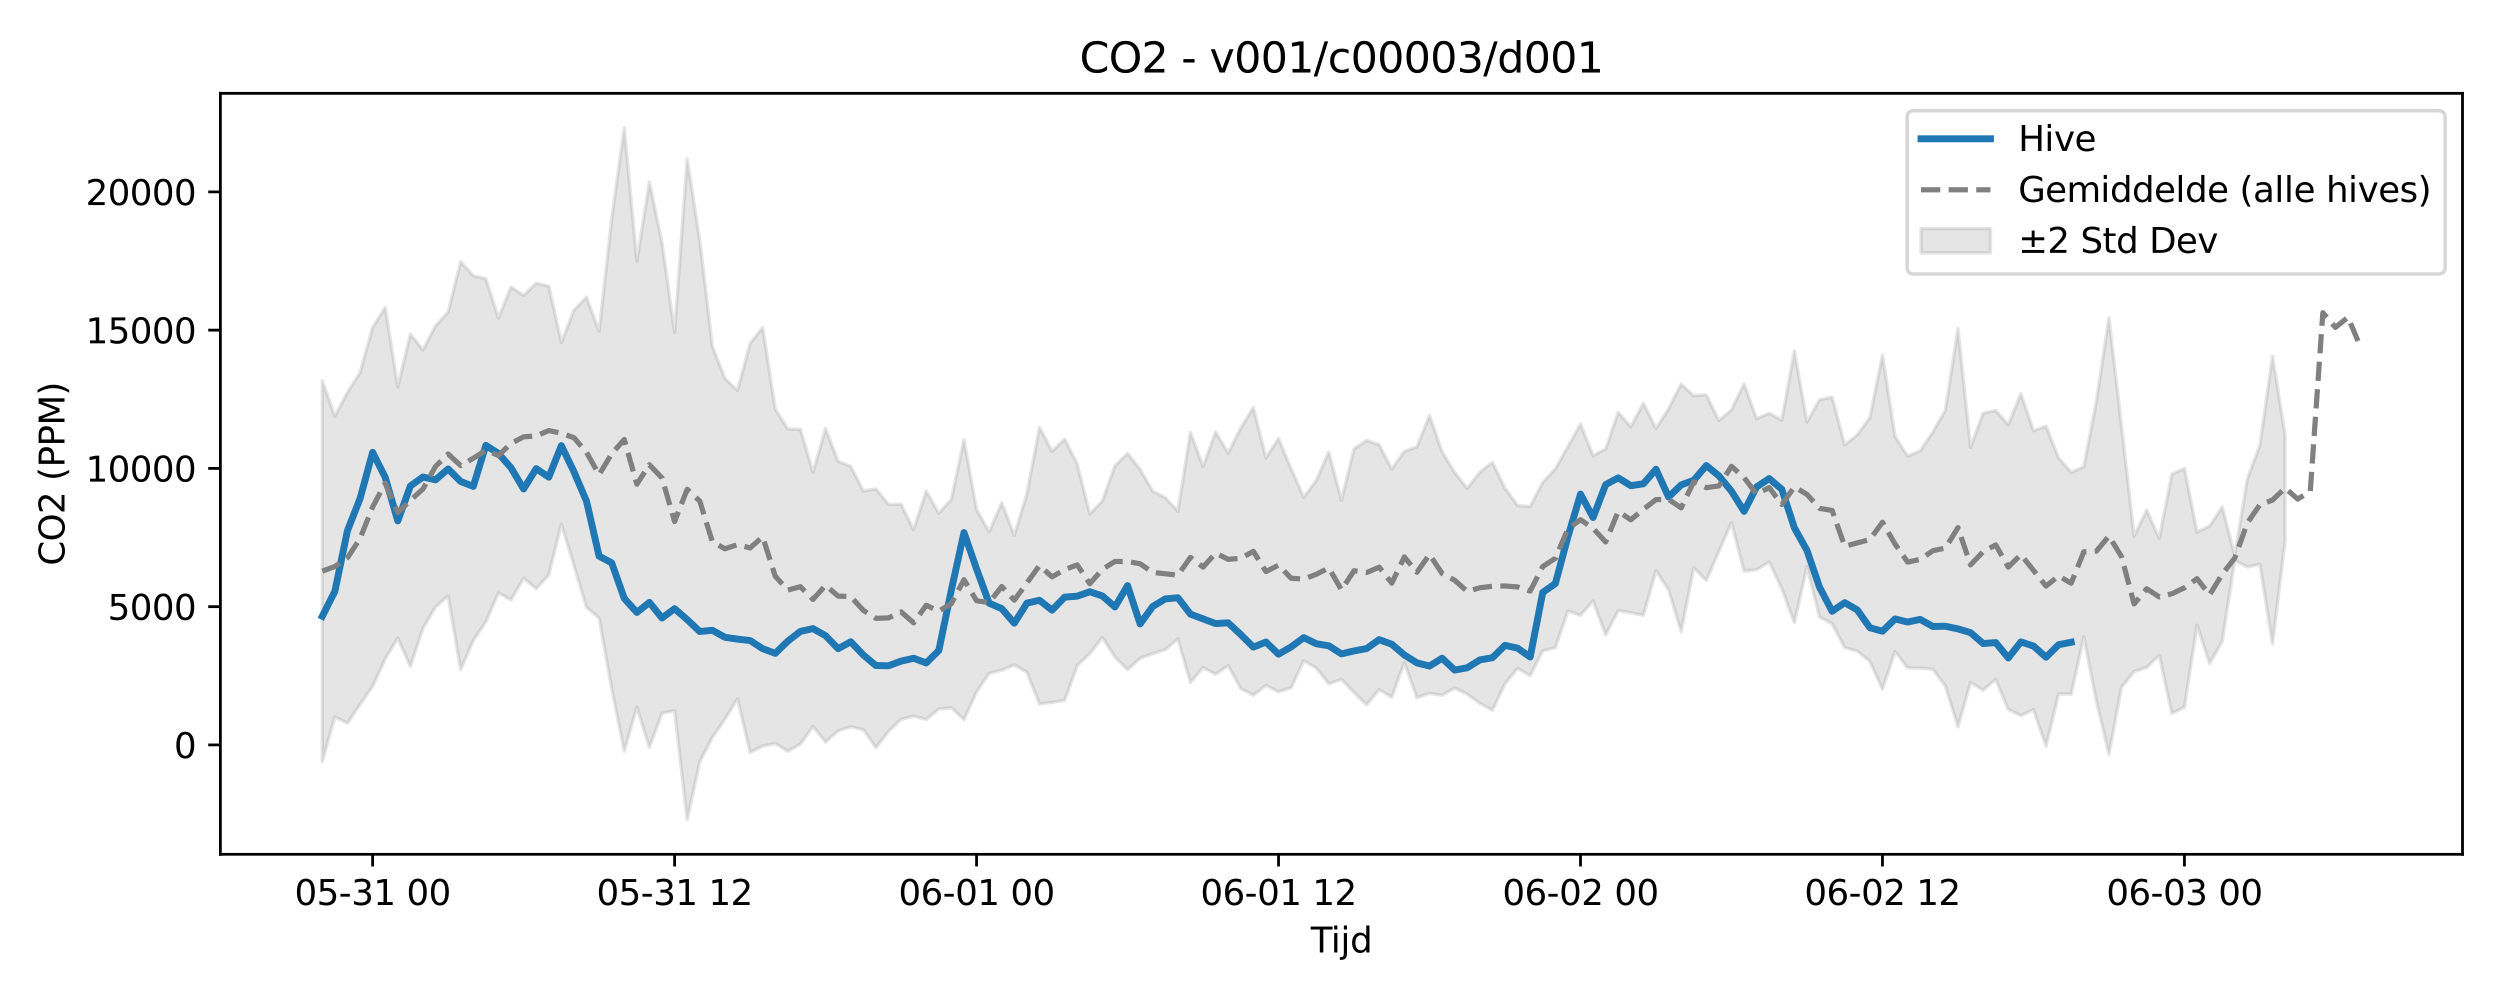 <?xml version="1.0" encoding="utf-8" standalone="no"?>
<!DOCTYPE svg PUBLIC "-//W3C//DTD SVG 1.1//EN"
  "http://www.w3.org/Graphics/SVG/1.1/DTD/svg11.dtd">
<svg xmlns:xlink="http://www.w3.org/1999/xlink" width="720pt" height="288pt" viewBox="0 0 720 288" xmlns="http://www.w3.org/2000/svg" version="1.1">
 <defs>
  <style type="text/css">*{stroke-linejoin: round; stroke-linecap: butt}</style>
 </defs>
 <g id="figure_1">
  <g id="patch_1">
   <path d="M 0 288 
L 720 288 
L 720 0 
L 0 0 
z
" style="fill: #ffffff"/>
  </g>
  <g id="axes_1">
   <g id="patch_2">
    <path d="M 63.47 246.04 
L 709.2 246.04 
L 709.2 26.88 
L 63.47 26.88 
z
" style="fill: #ffffff"/>
   </g>
   <g id="FillBetweenPolyCollection_1">
    <defs>
     <path id="mf7619c8083" d="M 92.821 -178.317 
L 92.821 -68.7 
L 96.445 -81.551 
L 100.069 -79.695 
L 103.692 -85.127 
L 107.316 -90.304 
L 110.939 -98.219 
L 114.563 -104.205 
L 118.187 -96.044 
L 121.81 -107.08 
L 125.434 -113.195 
L 129.058 -116.335 
L 132.681 -95.151 
L 136.305 -103.497 
L 139.928 -108.905 
L 143.552 -117.235 
L 147.176 -115.233 
L 150.799 -121.488 
L 154.423 -118.427 
L 158.047 -122.42 
L 161.67 -137.067 
L 165.294 -125.183 
L 168.917 -113.085 
L 172.541 -110.001 
L 176.165 -89.713 
L 179.788 -71.7 
L 183.412 -84.316 
L 187.036 -72.768 
L 190.659 -82.601 
L 194.283 -83.304 
L 197.906 -51.922 
L 201.53 -68.562 
L 205.154 -75.65 
L 208.777 -80.87 
L 212.401 -86.763 
L 216.025 -71.301 
L 219.648 -73.111 
L 223.272 -73.869 
L 226.895 -71.629 
L 230.519 -73.724 
L 234.143 -78.782 
L 237.766 -74.279 
L 241.39 -77.502 
L 245.014 -78.667 
L 248.637 -77.838 
L 252.261 -72.668 
L 255.884 -77.336 
L 259.508 -80.811 
L 263.132 -81.745 
L 266.755 -80.799 
L 270.379 -83.781 
L 274.003 -84.152 
L 277.626 -80.753 
L 281.25 -88.667 
L 284.873 -94.09 
L 288.497 -94.985 
L 292.121 -96.492 
L 295.744 -94.39 
L 299.368 -85.267 
L 302.992 -85.727 
L 306.615 -86.34 
L 310.239 -96.282 
L 313.862 -99.778 
L 317.486 -104.398 
L 321.11 -98.752 
L 324.733 -95.131 
L 328.357 -98.405 
L 331.981 -99.74 
L 335.604 -100.87 
L 339.228 -103.971 
L 342.851 -91.457 
L 346.475 -95.737 
L 350.099 -93.824 
L 353.722 -96.32 
L 357.346 -89.676 
L 360.97 -87.791 
L 364.593 -90.602 
L 368.217 -88.768 
L 371.84 -89.904 
L 375.464 -97.682 
L 379.088 -95.595 
L 382.711 -91.046 
L 386.335 -92.357 
L 389.959 -88.549 
L 393.582 -85.011 
L 397.206 -89.403 
L 400.83 -87.203 
L 404.453 -97.173 
L 408.077 -87.071 
L 411.7 -88.318 
L 415.324 -87.76 
L 418.948 -89.848 
L 422.571 -88.032 
L 426.195 -85.446 
L 429.819 -83.454 
L 433.442 -91.096 
L 437.066 -95.494 
L 440.689 -93.433 
L 444.313 -100.579 
L 447.937 -101.437 
L 451.56 -112.008 
L 455.184 -110.781 
L 458.808 -114.923 
L 462.431 -105.139 
L 466.055 -112.174 
L 469.678 -111.524 
L 473.302 -110.764 
L 476.926 -123.637 
L 480.549 -118.122 
L 484.173 -106.09 
L 487.797 -124.502 
L 491.42 -120.823 
L 495.044 -129.225 
L 498.667 -137.452 
L 502.291 -123.492 
L 505.915 -123.935 
L 509.538 -126.158 
L 513.162 -118.444 
L 516.786 -108.688 
L 520.409 -124.797 
L 524.033 -110.328 
L 527.656 -108.349 
L 531.28 -101.485 
L 534.904 -100.472 
L 538.527 -97.515 
L 542.151 -89.475 
L 545.775 -100.364 
L 549.398 -95.615 
L 553.022 -95.595 
L 556.645 -95.281 
L 560.269 -90.403 
L 563.893 -78.691 
L 567.516 -91.437 
L 571.14 -89.209 
L 574.764 -92.32 
L 578.387 -83.673 
L 582.011 -81.907 
L 585.634 -83.607 
L 589.258 -73.16 
L 592.882 -88.109 
L 596.505 -88.1 
L 600.129 -104.573 
L 603.753 -86.107 
L 607.376 -70.805 
L 611 -90.088 
L 614.623 -94.58 
L 618.247 -95.785 
L 621.871 -99.242 
L 625.494 -82.565 
L 629.118 -84.337 
L 632.742 -107.954 
L 636.365 -96.894 
L 639.989 -103.229 
L 643.612 -126.553 
L 647.236 -124.729 
L 650.86 -125.48 
L 654.483 -102.524 
L 658.107 -132.234 
L 658.107 -162.701 
L 658.107 -162.701 
L 654.483 -185.432 
L 650.86 -159.82 
L 647.236 -150.083 
L 643.612 -128.013 
L 639.989 -141.984 
L 636.365 -136.483 
L 632.742 -134.734 
L 629.118 -153.101 
L 625.494 -151.433 
L 621.871 -132.93 
L 618.247 -141.08 
L 614.623 -133.552 
L 611 -165.263 
L 607.376 -196.455 
L 603.753 -172.423 
L 600.129 -153.583 
L 596.505 -151.972 
L 592.882 -156.134 
L 589.258 -165.274 
L 585.634 -163.951 
L 582.011 -174.622 
L 578.387 -165.669 
L 574.764 -169.79 
L 571.14 -169.001 
L 567.516 -159.186 
L 563.893 -193.39 
L 560.269 -169.905 
L 556.645 -163.493 
L 553.022 -158.191 
L 549.398 -156.621 
L 545.775 -162.294 
L 542.151 -185.702 
L 538.527 -167.743 
L 534.904 -162.799 
L 531.28 -159.836 
L 527.656 -173.622 
L 524.033 -172.861 
L 520.409 -166.434 
L 516.786 -186.893 
L 513.162 -166.946 
L 509.538 -169.007 
L 505.915 -167.403 
L 502.291 -177.43 
L 498.667 -169.951 
L 495.044 -166.878 
L 491.42 -174.287 
L 487.797 -174.024 
L 484.173 -177.377 
L 480.549 -170.271 
L 476.926 -164.593 
L 473.302 -171.883 
L 469.678 -165.088 
L 466.055 -169.245 
L 462.431 -158.708 
L 458.808 -156.768 
L 455.184 -165.869 
L 451.56 -159.376 
L 447.937 -152.97 
L 444.313 -149.113 
L 440.689 -142.097 
L 437.066 -142.432 
L 433.442 -147.389 
L 429.819 -154.854 
L 426.195 -151.985 
L 422.571 -147.326 
L 418.948 -151.925 
L 415.324 -157.899 
L 411.7 -168.36 
L 408.077 -159.303 
L 404.453 -158.035 
L 400.83 -152.917 
L 397.206 -159.908 
L 393.582 -161.177 
L 389.959 -158.709 
L 386.335 -143.911 
L 382.711 -157.805 
L 379.088 -149.636 
L 375.464 -144.768 
L 371.84 -153.038 
L 368.217 -161.717 
L 364.593 -156.164 
L 360.97 -170.634 
L 357.346 -164.734 
L 353.722 -157.496 
L 350.099 -163.586 
L 346.475 -153.614 
L 342.851 -163.489 
L 339.228 -140.756 
L 335.604 -144.681 
L 331.981 -146.538 
L 328.357 -152.852 
L 324.733 -157.408 
L 321.11 -153.861 
L 317.486 -143.687 
L 313.862 -140.007 
L 310.239 -154.355 
L 306.615 -161.549 
L 302.992 -158.014 
L 299.368 -164.933 
L 295.744 -145.781 
L 292.121 -133.8 
L 288.497 -143.188 
L 284.873 -134.823 
L 281.25 -141.303 
L 277.626 -161.325 
L 274.003 -144.22 
L 270.379 -140.188 
L 266.755 -146.579 
L 263.132 -135.495 
L 259.508 -142.749 
L 255.884 -142.751 
L 252.261 -147.178 
L 248.637 -146.598 
L 245.014 -153.692 
L 241.39 -155.138 
L 237.766 -164.575 
L 234.143 -151.958 
L 230.519 -164.339 
L 226.895 -164.493 
L 223.272 -170.208 
L 219.648 -193.689 
L 216.025 -189.083 
L 212.401 -175.531 
L 208.777 -179.03 
L 205.154 -188.304 
L 201.53 -218.811 
L 197.906 -242.199 
L 194.283 -192.287 
L 190.659 -218.107 
L 187.036 -235.524 
L 183.412 -212.795 
L 179.788 -251.158 
L 176.165 -224.921 
L 172.541 -192.546 
L 168.917 -202.408 
L 165.294 -198.702 
L 161.67 -189.408 
L 158.047 -205.574 
L 154.423 -206.46 
L 150.799 -202.915 
L 147.176 -205.356 
L 143.552 -196.381 
L 139.928 -207.728 
L 136.305 -208.551 
L 132.681 -212.655 
L 129.058 -198.155 
L 125.434 -194.141 
L 121.81 -187.254 
L 118.187 -191.743 
L 114.563 -176.579 
L 110.939 -199.451 
L 107.316 -193.696 
L 103.692 -180.675 
L 100.069 -175.017 
L 96.445 -168.133 
L 92.821 -178.317 
z
" style="stroke: #808080; stroke-opacity: 0.2"/>
    </defs>
    <g clip-path="url(#p3461bd5469)">
     <use xlink:href="#mf7619c8083" x="0" y="288" style="fill: #808080; fill-opacity: 0.2; stroke: #808080; stroke-opacity: 0.2"/>
    </g>
   </g>
   <g id="matplotlib.axis_1">
    <g id="xtick_1">
     <g id="line2d_1">
      <defs>
       <path id="m2c5855b989" d="M 0 0 
L 0 3.5 
" style="stroke: #000000; stroke-width: 0.8"/>
      </defs>
      <g>
       <use xlink:href="#m2c5855b989" x="107.316" y="246.04" style="stroke: #000000; stroke-width: 0.8"/>
      </g>
     </g>
     <g id="text_1">
      <!-- 05-31 00 -->
      <g transform="translate(84.835 260.638) scale(0.1 -0.1)">
       <defs>
        <path id="DejaVuSans-30" d="M 2034 4250 
Q 1547 4250 1301 3770 
Q 1056 3291 1056 2328 
Q 1056 1369 1301 889 
Q 1547 409 2034 409 
Q 2525 409 2770 889 
Q 3016 1369 3016 2328 
Q 3016 3291 2770 3770 
Q 2525 4250 2034 4250 
z
M 2034 4750 
Q 2819 4750 3233 4129 
Q 3647 3509 3647 2328 
Q 3647 1150 3233 529 
Q 2819 -91 2034 -91 
Q 1250 -91 836 529 
Q 422 1150 422 2328 
Q 422 3509 836 4129 
Q 1250 4750 2034 4750 
z
" transform="scale(0.016)"/>
        <path id="DejaVuSans-35" d="M 691 4666 
L 3169 4666 
L 3169 4134 
L 1269 4134 
L 1269 2991 
Q 1406 3038 1543 3061 
Q 1681 3084 1819 3084 
Q 2600 3084 3056 2656 
Q 3513 2228 3513 1497 
Q 3513 744 3044 326 
Q 2575 -91 1722 -91 
Q 1428 -91 1123 -41 
Q 819 9 494 109 
L 494 744 
Q 775 591 1075 516 
Q 1375 441 1709 441 
Q 2250 441 2565 725 
Q 2881 1009 2881 1497 
Q 2881 1984 2565 2268 
Q 2250 2553 1709 2553 
Q 1456 2553 1204 2497 
Q 953 2441 691 2322 
L 691 4666 
z
" transform="scale(0.016)"/>
        <path id="DejaVuSans-2d" d="M 313 2009 
L 1997 2009 
L 1997 1497 
L 313 1497 
L 313 2009 
z
" transform="scale(0.016)"/>
        <path id="DejaVuSans-33" d="M 2597 2516 
Q 3050 2419 3304 2112 
Q 3559 1806 3559 1356 
Q 3559 666 3084 287 
Q 2609 -91 1734 -91 
Q 1441 -91 1130 -33 
Q 819 25 488 141 
L 488 750 
Q 750 597 1062 519 
Q 1375 441 1716 441 
Q 2309 441 2620 675 
Q 2931 909 2931 1356 
Q 2931 1769 2642 2001 
Q 2353 2234 1838 2234 
L 1294 2234 
L 1294 2753 
L 1863 2753 
Q 2328 2753 2575 2939 
Q 2822 3125 2822 3475 
Q 2822 3834 2567 4026 
Q 2313 4219 1838 4219 
Q 1578 4219 1281 4162 
Q 984 4106 628 3988 
L 628 4550 
Q 988 4650 1302 4700 
Q 1616 4750 1894 4750 
Q 2613 4750 3031 4423 
Q 3450 4097 3450 3541 
Q 3450 3153 3228 2886 
Q 3006 2619 2597 2516 
z
" transform="scale(0.016)"/>
        <path id="DejaVuSans-31" d="M 794 531 
L 1825 531 
L 1825 4091 
L 703 3866 
L 703 4441 
L 1819 4666 
L 2450 4666 
L 2450 531 
L 3481 531 
L 3481 0 
L 794 0 
L 794 531 
z
" transform="scale(0.016)"/>
        <path id="DejaVuSans-20" transform="scale(0.016)"/>
       </defs>
       <use xlink:href="#DejaVuSans-30"/>
       <use xlink:href="#DejaVuSans-35" transform="translate(63.623 0)"/>
       <use xlink:href="#DejaVuSans-2d" transform="translate(127.246 0)"/>
       <use xlink:href="#DejaVuSans-33" transform="translate(163.33 0)"/>
       <use xlink:href="#DejaVuSans-31" transform="translate(226.953 0)"/>
       <use xlink:href="#DejaVuSans-20" transform="translate(290.576 0)"/>
       <use xlink:href="#DejaVuSans-30" transform="translate(322.363 0)"/>
       <use xlink:href="#DejaVuSans-30" transform="translate(385.986 0)"/>
      </g>
     </g>
    </g>
    <g id="xtick_2">
     <g id="line2d_2">
      <g>
       <use xlink:href="#m2c5855b989" x="194.283" y="246.04" style="stroke: #000000; stroke-width: 0.8"/>
      </g>
     </g>
     <g id="text_2">
      <!-- 05-31 12 -->
      <g transform="translate(171.802 260.638) scale(0.1 -0.1)">
       <defs>
        <path id="DejaVuSans-32" d="M 1228 531 
L 3431 531 
L 3431 0 
L 469 0 
L 469 531 
Q 828 903 1448 1529 
Q 2069 2156 2228 2338 
Q 2531 2678 2651 2914 
Q 2772 3150 2772 3378 
Q 2772 3750 2511 3984 
Q 2250 4219 1831 4219 
Q 1534 4219 1204 4116 
Q 875 4013 500 3803 
L 500 4441 
Q 881 4594 1212 4672 
Q 1544 4750 1819 4750 
Q 2544 4750 2975 4387 
Q 3406 4025 3406 3419 
Q 3406 3131 3298 2873 
Q 3191 2616 2906 2266 
Q 2828 2175 2409 1742 
Q 1991 1309 1228 531 
z
" transform="scale(0.016)"/>
       </defs>
       <use xlink:href="#DejaVuSans-30"/>
       <use xlink:href="#DejaVuSans-35" transform="translate(63.623 0)"/>
       <use xlink:href="#DejaVuSans-2d" transform="translate(127.246 0)"/>
       <use xlink:href="#DejaVuSans-33" transform="translate(163.33 0)"/>
       <use xlink:href="#DejaVuSans-31" transform="translate(226.953 0)"/>
       <use xlink:href="#DejaVuSans-20" transform="translate(290.576 0)"/>
       <use xlink:href="#DejaVuSans-31" transform="translate(322.363 0)"/>
       <use xlink:href="#DejaVuSans-32" transform="translate(385.986 0)"/>
      </g>
     </g>
    </g>
    <g id="xtick_3">
     <g id="line2d_3">
      <g>
       <use xlink:href="#m2c5855b989" x="281.25" y="246.04" style="stroke: #000000; stroke-width: 0.8"/>
      </g>
     </g>
     <g id="text_3">
      <!-- 06-01 00 -->
      <g transform="translate(258.769 260.638) scale(0.1 -0.1)">
       <defs>
        <path id="DejaVuSans-36" d="M 2113 2584 
Q 1688 2584 1439 2293 
Q 1191 2003 1191 1497 
Q 1191 994 1439 701 
Q 1688 409 2113 409 
Q 2538 409 2786 701 
Q 3034 994 3034 1497 
Q 3034 2003 2786 2293 
Q 2538 2584 2113 2584 
z
M 3366 4563 
L 3366 3988 
Q 3128 4100 2886 4159 
Q 2644 4219 2406 4219 
Q 1781 4219 1451 3797 
Q 1122 3375 1075 2522 
Q 1259 2794 1537 2939 
Q 1816 3084 2150 3084 
Q 2853 3084 3261 2657 
Q 3669 2231 3669 1497 
Q 3669 778 3244 343 
Q 2819 -91 2113 -91 
Q 1303 -91 875 529 
Q 447 1150 447 2328 
Q 447 3434 972 4092 
Q 1497 4750 2381 4750 
Q 2619 4750 2861 4703 
Q 3103 4656 3366 4563 
z
" transform="scale(0.016)"/>
       </defs>
       <use xlink:href="#DejaVuSans-30"/>
       <use xlink:href="#DejaVuSans-36" transform="translate(63.623 0)"/>
       <use xlink:href="#DejaVuSans-2d" transform="translate(127.246 0)"/>
       <use xlink:href="#DejaVuSans-30" transform="translate(163.33 0)"/>
       <use xlink:href="#DejaVuSans-31" transform="translate(226.953 0)"/>
       <use xlink:href="#DejaVuSans-20" transform="translate(290.576 0)"/>
       <use xlink:href="#DejaVuSans-30" transform="translate(322.363 0)"/>
       <use xlink:href="#DejaVuSans-30" transform="translate(385.986 0)"/>
      </g>
     </g>
    </g>
    <g id="xtick_4">
     <g id="line2d_4">
      <g>
       <use xlink:href="#m2c5855b989" x="368.217" y="246.04" style="stroke: #000000; stroke-width: 0.8"/>
      </g>
     </g>
     <g id="text_4">
      <!-- 06-01 12 -->
      <g transform="translate(345.736 260.638) scale(0.1 -0.1)">
       <use xlink:href="#DejaVuSans-30"/>
       <use xlink:href="#DejaVuSans-36" transform="translate(63.623 0)"/>
       <use xlink:href="#DejaVuSans-2d" transform="translate(127.246 0)"/>
       <use xlink:href="#DejaVuSans-30" transform="translate(163.33 0)"/>
       <use xlink:href="#DejaVuSans-31" transform="translate(226.953 0)"/>
       <use xlink:href="#DejaVuSans-20" transform="translate(290.576 0)"/>
       <use xlink:href="#DejaVuSans-31" transform="translate(322.363 0)"/>
       <use xlink:href="#DejaVuSans-32" transform="translate(385.986 0)"/>
      </g>
     </g>
    </g>
    <g id="xtick_5">
     <g id="line2d_5">
      <g>
       <use xlink:href="#m2c5855b989" x="455.184" y="246.04" style="stroke: #000000; stroke-width: 0.8"/>
      </g>
     </g>
     <g id="text_5">
      <!-- 06-02 00 -->
      <g transform="translate(432.703 260.638) scale(0.1 -0.1)">
       <use xlink:href="#DejaVuSans-30"/>
       <use xlink:href="#DejaVuSans-36" transform="translate(63.623 0)"/>
       <use xlink:href="#DejaVuSans-2d" transform="translate(127.246 0)"/>
       <use xlink:href="#DejaVuSans-30" transform="translate(163.33 0)"/>
       <use xlink:href="#DejaVuSans-32" transform="translate(226.953 0)"/>
       <use xlink:href="#DejaVuSans-20" transform="translate(290.576 0)"/>
       <use xlink:href="#DejaVuSans-30" transform="translate(322.363 0)"/>
       <use xlink:href="#DejaVuSans-30" transform="translate(385.986 0)"/>
      </g>
     </g>
    </g>
    <g id="xtick_6">
     <g id="line2d_6">
      <g>
       <use xlink:href="#m2c5855b989" x="542.151" y="246.04" style="stroke: #000000; stroke-width: 0.8"/>
      </g>
     </g>
     <g id="text_6">
      <!-- 06-02 12 -->
      <g transform="translate(519.67 260.638) scale(0.1 -0.1)">
       <use xlink:href="#DejaVuSans-30"/>
       <use xlink:href="#DejaVuSans-36" transform="translate(63.623 0)"/>
       <use xlink:href="#DejaVuSans-2d" transform="translate(127.246 0)"/>
       <use xlink:href="#DejaVuSans-30" transform="translate(163.33 0)"/>
       <use xlink:href="#DejaVuSans-32" transform="translate(226.953 0)"/>
       <use xlink:href="#DejaVuSans-20" transform="translate(290.576 0)"/>
       <use xlink:href="#DejaVuSans-31" transform="translate(322.363 0)"/>
       <use xlink:href="#DejaVuSans-32" transform="translate(385.986 0)"/>
      </g>
     </g>
    </g>
    <g id="xtick_7">
     <g id="line2d_7">
      <g>
       <use xlink:href="#m2c5855b989" x="629.118" y="246.04" style="stroke: #000000; stroke-width: 0.8"/>
      </g>
     </g>
     <g id="text_7">
      <!-- 06-03 00 -->
      <g transform="translate(606.637 260.638) scale(0.1 -0.1)">
       <use xlink:href="#DejaVuSans-30"/>
       <use xlink:href="#DejaVuSans-36" transform="translate(63.623 0)"/>
       <use xlink:href="#DejaVuSans-2d" transform="translate(127.246 0)"/>
       <use xlink:href="#DejaVuSans-30" transform="translate(163.33 0)"/>
       <use xlink:href="#DejaVuSans-33" transform="translate(226.953 0)"/>
       <use xlink:href="#DejaVuSans-20" transform="translate(290.576 0)"/>
       <use xlink:href="#DejaVuSans-30" transform="translate(322.363 0)"/>
       <use xlink:href="#DejaVuSans-30" transform="translate(385.986 0)"/>
      </g>
     </g>
    </g>
    <g id="text_8">
     <!-- Tijd -->
     <g transform="translate(377.485 274.317) scale(0.1 -0.1)">
      <defs>
       <path id="DejaVuSans-54" d="M -19 4666 
L 3928 4666 
L 3928 4134 
L 2272 4134 
L 2272 0 
L 1638 0 
L 1638 4134 
L -19 4134 
L -19 4666 
z
" transform="scale(0.016)"/>
       <path id="DejaVuSans-69" d="M 603 3500 
L 1178 3500 
L 1178 0 
L 603 0 
L 603 3500 
z
M 603 4863 
L 1178 4863 
L 1178 4134 
L 603 4134 
L 603 4863 
z
" transform="scale(0.016)"/>
       <path id="DejaVuSans-6a" d="M 603 3500 
L 1178 3500 
L 1178 -63 
Q 1178 -731 923 -1031 
Q 669 -1331 103 -1331 
L -116 -1331 
L -116 -844 
L 38 -844 
Q 366 -844 484 -692 
Q 603 -541 603 -63 
L 603 3500 
z
M 603 4863 
L 1178 4863 
L 1178 4134 
L 603 4134 
L 603 4863 
z
" transform="scale(0.016)"/>
       <path id="DejaVuSans-64" d="M 2906 2969 
L 2906 4863 
L 3481 4863 
L 3481 0 
L 2906 0 
L 2906 525 
Q 2725 213 2448 61 
Q 2172 -91 1784 -91 
Q 1150 -91 751 415 
Q 353 922 353 1747 
Q 353 2572 751 3078 
Q 1150 3584 1784 3584 
Q 2172 3584 2448 3432 
Q 2725 3281 2906 2969 
z
M 947 1747 
Q 947 1113 1208 752 
Q 1469 391 1925 391 
Q 2381 391 2643 752 
Q 2906 1113 2906 1747 
Q 2906 2381 2643 2742 
Q 2381 3103 1925 3103 
Q 1469 3103 1208 2742 
Q 947 2381 947 1747 
z
" transform="scale(0.016)"/>
      </defs>
      <use xlink:href="#DejaVuSans-54"/>
      <use xlink:href="#DejaVuSans-69" transform="translate(57.959 0)"/>
      <use xlink:href="#DejaVuSans-6a" transform="translate(85.742 0)"/>
      <use xlink:href="#DejaVuSans-64" transform="translate(113.525 0)"/>
     </g>
    </g>
   </g>
   <g id="matplotlib.axis_2">
    <g id="ytick_1">
     <g id="line2d_8">
      <defs>
       <path id="mab2fbf68f8" d="M 0 0 
L -3.5 0 
" style="stroke: #000000; stroke-width: 0.8"/>
      </defs>
      <g>
       <use xlink:href="#mab2fbf68f8" x="63.47" y="214.532" style="stroke: #000000; stroke-width: 0.8"/>
      </g>
     </g>
     <g id="text_9">
      <!-- 0 -->
      <g transform="translate(50.108 218.331) scale(0.1 -0.1)">
       <use xlink:href="#DejaVuSans-30"/>
      </g>
     </g>
    </g>
    <g id="ytick_2">
     <g id="line2d_9">
      <g>
       <use xlink:href="#mab2fbf68f8" x="63.47" y="174.716" style="stroke: #000000; stroke-width: 0.8"/>
      </g>
     </g>
     <g id="text_10">
      <!-- 5000 -->
      <g transform="translate(31.02 178.515) scale(0.1 -0.1)">
       <use xlink:href="#DejaVuSans-35"/>
       <use xlink:href="#DejaVuSans-30" transform="translate(63.623 0)"/>
       <use xlink:href="#DejaVuSans-30" transform="translate(127.246 0)"/>
       <use xlink:href="#DejaVuSans-30" transform="translate(190.869 0)"/>
      </g>
     </g>
    </g>
    <g id="ytick_3">
     <g id="line2d_10">
      <g>
       <use xlink:href="#mab2fbf68f8" x="63.47" y="134.9" style="stroke: #000000; stroke-width: 0.8"/>
      </g>
     </g>
     <g id="text_11">
      <!-- 10000 -->
      <g transform="translate(24.657 138.699) scale(0.1 -0.1)">
       <use xlink:href="#DejaVuSans-31"/>
       <use xlink:href="#DejaVuSans-30" transform="translate(63.623 0)"/>
       <use xlink:href="#DejaVuSans-30" transform="translate(127.246 0)"/>
       <use xlink:href="#DejaVuSans-30" transform="translate(190.869 0)"/>
       <use xlink:href="#DejaVuSans-30" transform="translate(254.492 0)"/>
      </g>
     </g>
    </g>
    <g id="ytick_4">
     <g id="line2d_11">
      <g>
       <use xlink:href="#mab2fbf68f8" x="63.47" y="95.084" style="stroke: #000000; stroke-width: 0.8"/>
      </g>
     </g>
     <g id="text_12">
      <!-- 15000 -->
      <g transform="translate(24.657 98.883) scale(0.1 -0.1)">
       <use xlink:href="#DejaVuSans-31"/>
       <use xlink:href="#DejaVuSans-35" transform="translate(63.623 0)"/>
       <use xlink:href="#DejaVuSans-30" transform="translate(127.246 0)"/>
       <use xlink:href="#DejaVuSans-30" transform="translate(190.869 0)"/>
       <use xlink:href="#DejaVuSans-30" transform="translate(254.492 0)"/>
      </g>
     </g>
    </g>
    <g id="ytick_5">
     <g id="line2d_12">
      <g>
       <use xlink:href="#mab2fbf68f8" x="63.47" y="55.268" style="stroke: #000000; stroke-width: 0.8"/>
      </g>
     </g>
     <g id="text_13">
      <!-- 20000 -->
      <g transform="translate(24.657 59.067) scale(0.1 -0.1)">
       <use xlink:href="#DejaVuSans-32"/>
       <use xlink:href="#DejaVuSans-30" transform="translate(63.623 0)"/>
       <use xlink:href="#DejaVuSans-30" transform="translate(127.246 0)"/>
       <use xlink:href="#DejaVuSans-30" transform="translate(190.869 0)"/>
       <use xlink:href="#DejaVuSans-30" transform="translate(254.492 0)"/>
      </g>
     </g>
    </g>
    <g id="text_14">
     <!-- CO2 (PPM) -->
     <g transform="translate(18.578 162.903) rotate(-90) scale(0.1 -0.1)">
      <defs>
       <path id="DejaVuSans-43" d="M 4122 4306 
L 4122 3641 
Q 3803 3938 3442 4084 
Q 3081 4231 2675 4231 
Q 1875 4231 1450 3742 
Q 1025 3253 1025 2328 
Q 1025 1406 1450 917 
Q 1875 428 2675 428 
Q 3081 428 3442 575 
Q 3803 722 4122 1019 
L 4122 359 
Q 3791 134 3420 21 
Q 3050 -91 2638 -91 
Q 1578 -91 968 557 
Q 359 1206 359 2328 
Q 359 3453 968 4101 
Q 1578 4750 2638 4750 
Q 3056 4750 3426 4639 
Q 3797 4528 4122 4306 
z
" transform="scale(0.016)"/>
       <path id="DejaVuSans-4f" d="M 2522 4238 
Q 1834 4238 1429 3725 
Q 1025 3213 1025 2328 
Q 1025 1447 1429 934 
Q 1834 422 2522 422 
Q 3209 422 3611 934 
Q 4013 1447 4013 2328 
Q 4013 3213 3611 3725 
Q 3209 4238 2522 4238 
z
M 2522 4750 
Q 3503 4750 4090 4092 
Q 4678 3434 4678 2328 
Q 4678 1225 4090 567 
Q 3503 -91 2522 -91 
Q 1538 -91 948 565 
Q 359 1222 359 2328 
Q 359 3434 948 4092 
Q 1538 4750 2522 4750 
z
" transform="scale(0.016)"/>
       <path id="DejaVuSans-28" d="M 1984 4856 
Q 1566 4138 1362 3434 
Q 1159 2731 1159 2009 
Q 1159 1288 1364 580 
Q 1569 -128 1984 -844 
L 1484 -844 
Q 1016 -109 783 600 
Q 550 1309 550 2009 
Q 550 2706 781 3412 
Q 1013 4119 1484 4856 
L 1984 4856 
z
" transform="scale(0.016)"/>
       <path id="DejaVuSans-50" d="M 1259 4147 
L 1259 2394 
L 2053 2394 
Q 2494 2394 2734 2622 
Q 2975 2850 2975 3272 
Q 2975 3691 2734 3919 
Q 2494 4147 2053 4147 
L 1259 4147 
z
M 628 4666 
L 2053 4666 
Q 2838 4666 3239 4311 
Q 3641 3956 3641 3272 
Q 3641 2581 3239 2228 
Q 2838 1875 2053 1875 
L 1259 1875 
L 1259 0 
L 628 0 
L 628 4666 
z
" transform="scale(0.016)"/>
       <path id="DejaVuSans-4d" d="M 628 4666 
L 1569 4666 
L 2759 1491 
L 3956 4666 
L 4897 4666 
L 4897 0 
L 4281 0 
L 4281 4097 
L 3078 897 
L 2444 897 
L 1241 4097 
L 1241 0 
L 628 0 
L 628 4666 
z
" transform="scale(0.016)"/>
       <path id="DejaVuSans-29" d="M 513 4856 
L 1013 4856 
Q 1481 4119 1714 3412 
Q 1947 2706 1947 2009 
Q 1947 1309 1714 600 
Q 1481 -109 1013 -844 
L 513 -844 
Q 928 -128 1133 580 
Q 1338 1288 1338 2009 
Q 1338 2731 1133 3434 
Q 928 4138 513 4856 
z
" transform="scale(0.016)"/>
      </defs>
      <use xlink:href="#DejaVuSans-43"/>
      <use xlink:href="#DejaVuSans-4f" transform="translate(69.824 0)"/>
      <use xlink:href="#DejaVuSans-32" transform="translate(148.535 0)"/>
      <use xlink:href="#DejaVuSans-20" transform="translate(212.158 0)"/>
      <use xlink:href="#DejaVuSans-28" transform="translate(243.945 0)"/>
      <use xlink:href="#DejaVuSans-50" transform="translate(282.959 0)"/>
      <use xlink:href="#DejaVuSans-50" transform="translate(343.262 0)"/>
      <use xlink:href="#DejaVuSans-4d" transform="translate(403.564 0)"/>
      <use xlink:href="#DejaVuSans-29" transform="translate(489.844 0)"/>
     </g>
    </g>
   </g>
   <g id="line2d_13">
    <path d="M 92.821 177.483 
L 96.445 170.291 
L 100.069 152.828 
L 103.692 143.59 
L 107.316 130.271 
L 110.939 137.475 
L 114.563 150.011 
L 118.187 139.97 
L 121.81 137.379 
L 125.434 138.191 
L 129.058 135.056 
L 132.681 138.68 
L 136.305 140.081 
L 139.928 128.274 
L 143.552 130.594 
L 147.176 134.725 
L 150.799 140.814 
L 154.423 134.971 
L 158.047 137.416 
L 161.67 128.349 
L 165.294 135.874 
L 168.917 144.363 
L 172.541 160.183 
L 176.165 162.089 
L 179.788 172.348 
L 183.412 176.375 
L 187.036 173.495 
L 190.659 177.991 
L 194.283 175.305 
L 197.906 178.45 
L 201.53 181.88 
L 205.154 181.524 
L 208.777 183.539 
L 212.401 184.067 
L 216.025 184.473 
L 219.648 186.817 
L 223.272 188.163 
L 226.895 184.648 
L 230.519 181.843 
L 234.143 181.044 
L 237.766 183.08 
L 241.39 186.828 
L 245.014 184.832 
L 248.637 188.641 
L 252.261 191.672 
L 255.884 191.736 
L 259.508 190.411 
L 263.132 189.579 
L 266.755 190.931 
L 270.379 187.34 
L 274.003 169.853 
L 277.626 153.393 
L 281.25 163.843 
L 284.873 173.72 
L 288.497 175.281 
L 292.121 179.475 
L 295.744 173.715 
L 299.368 172.879 
L 302.992 175.727 
L 306.615 171.979 
L 310.239 171.7 
L 313.862 170.424 
L 317.486 171.637 
L 321.11 174.803 
L 324.733 168.656 
L 328.357 179.679 
L 331.981 174.657 
L 335.604 172.475 
L 339.228 172.157 
L 342.851 176.871 
L 350.099 179.597 
L 353.722 179.372 
L 357.346 182.759 
L 360.97 186.374 
L 364.593 184.909 
L 368.217 188.404 
L 371.84 186.313 
L 375.464 183.642 
L 379.088 185.394 
L 382.711 185.992 
L 386.335 188.314 
L 389.959 187.47 
L 393.582 186.784 
L 397.206 184.221 
L 400.83 185.542 
L 404.453 188.633 
L 408.077 190.91 
L 411.7 191.818 
L 415.324 189.575 
L 418.948 192.978 
L 422.571 192.318 
L 426.195 190.055 
L 429.819 189.424 
L 433.442 185.861 
L 437.066 186.674 
L 440.689 189.219 
L 444.313 170.612 
L 447.937 168.064 
L 451.56 154.582 
L 455.184 142.311 
L 458.808 149.045 
L 462.431 139.569 
L 466.055 137.623 
L 469.678 139.879 
L 473.302 139.33 
L 476.926 135.139 
L 480.549 143.15 
L 484.173 139.659 
L 487.797 138.316 
L 491.42 134.082 
L 495.044 137.037 
L 498.667 141.467 
L 502.291 147.272 
L 505.915 140.217 
L 509.538 137.833 
L 513.162 140.925 
L 516.786 152.023 
L 520.409 158.532 
L 524.033 169.134 
L 527.656 176.051 
L 531.28 173.564 
L 534.904 175.666 
L 538.527 180.789 
L 542.151 181.787 
L 545.775 178.254 
L 549.398 179.146 
L 553.022 178.387 
L 556.645 180.417 
L 560.269 180.362 
L 563.893 181.121 
L 567.516 182.198 
L 571.14 185.341 
L 574.764 185.065 
L 578.387 189.487 
L 582.011 184.871 
L 585.634 186.05 
L 589.258 189.267 
L 592.882 185.673 
L 596.505 184.964 
L 596.505 184.964 
" clip-path="url(#p3461bd5469)" style="fill: none; stroke: #1f77b4; stroke-width: 2; stroke-linecap: square"/>
   </g>
   <g id="line2d_14">
    <path d="M 92.821 164.492 
L 96.445 163.158 
L 100.069 160.644 
L 103.692 155.099 
L 107.316 146 
L 110.939 139.165 
L 114.563 147.608 
L 118.187 144.107 
L 121.81 140.833 
L 125.434 134.332 
L 129.058 130.755 
L 132.681 134.097 
L 136.305 131.976 
L 139.928 129.683 
L 143.552 131.192 
L 147.176 127.706 
L 150.799 125.799 
L 154.423 125.557 
L 158.047 124.003 
L 161.67 124.762 
L 165.294 126.058 
L 168.917 130.253 
L 172.541 136.726 
L 176.165 130.683 
L 179.788 126.571 
L 183.412 139.445 
L 187.036 133.854 
L 190.659 137.646 
L 194.283 150.205 
L 197.906 140.94 
L 201.53 144.313 
L 205.154 156.023 
L 208.777 158.05 
L 212.401 156.853 
L 216.025 157.808 
L 219.648 154.6 
L 223.272 165.962 
L 226.895 169.939 
L 230.519 168.968 
L 234.143 172.63 
L 237.766 168.573 
L 241.39 171.68 
L 245.014 171.82 
L 248.637 175.782 
L 252.261 178.077 
L 255.884 177.956 
L 259.508 176.22 
L 263.132 179.38 
L 266.755 174.311 
L 270.379 176.016 
L 274.003 173.814 
L 277.626 166.961 
L 281.25 173.015 
L 284.873 173.543 
L 288.497 168.914 
L 292.121 172.854 
L 299.368 162.9 
L 302.992 166.13 
L 306.615 164.055 
L 310.239 162.682 
L 313.862 168.107 
L 317.486 163.957 
L 321.11 161.693 
L 324.733 161.731 
L 328.357 162.371 
L 331.981 164.861 
L 339.228 165.636 
L 342.851 160.527 
L 346.475 163.325 
L 350.099 159.295 
L 353.722 161.092 
L 357.346 160.795 
L 360.97 158.787 
L 364.593 164.617 
L 368.217 162.757 
L 371.84 166.529 
L 375.464 166.775 
L 379.088 165.385 
L 382.711 163.575 
L 386.335 169.866 
L 389.959 164.371 
L 393.582 164.906 
L 397.206 163.344 
L 400.83 167.94 
L 404.453 160.396 
L 408.077 164.813 
L 411.7 159.661 
L 415.324 165.17 
L 418.948 167.113 
L 422.571 170.321 
L 426.195 169.285 
L 429.819 168.846 
L 433.442 168.758 
L 437.066 169.037 
L 440.689 170.235 
L 444.313 163.154 
L 447.937 160.796 
L 451.56 152.308 
L 455.184 149.675 
L 458.808 152.155 
L 462.431 156.077 
L 466.055 147.291 
L 469.678 149.694 
L 473.302 146.676 
L 476.926 143.885 
L 480.549 143.804 
L 484.173 146.267 
L 487.797 138.737 
L 491.42 140.445 
L 495.044 139.948 
L 498.667 134.299 
L 502.291 137.539 
L 505.915 142.331 
L 509.538 140.417 
L 513.162 145.305 
L 516.786 140.21 
L 520.409 142.385 
L 524.033 146.406 
L 527.656 147.014 
L 531.28 157.339 
L 538.527 155.371 
L 542.151 150.412 
L 545.775 156.671 
L 549.398 161.882 
L 553.022 161.107 
L 556.645 158.613 
L 560.269 157.846 
L 563.893 151.96 
L 567.516 162.688 
L 571.14 158.895 
L 574.764 156.945 
L 578.387 163.329 
L 582.011 159.736 
L 589.258 168.783 
L 592.882 165.878 
L 596.505 167.964 
L 600.129 158.922 
L 603.753 158.735 
L 607.376 154.37 
L 611 160.325 
L 614.623 173.934 
L 618.247 169.568 
L 621.871 171.914 
L 625.494 171.001 
L 629.118 169.281 
L 632.742 166.656 
L 636.365 171.311 
L 639.989 165.393 
L 643.612 160.717 
L 647.236 150.594 
L 650.86 145.35 
L 654.483 144.022 
L 658.107 140.532 
L 661.731 143.723 
L 665.354 141.536 
L 668.978 90.054 
L 672.601 94.293 
L 676.225 91.365 
L 679.849 99.997 
L 679.849 99.997 
" clip-path="url(#p3461bd5469)" style="fill: none; stroke-dasharray: 5.55,2.4; stroke-dashoffset: 0; stroke: #808080; stroke-width: 1.5"/>
   </g>
   <g id="patch_3">
    <path d="M 63.47 246.04 
L 63.47 26.88 
" style="fill: none; stroke: #000000; stroke-width: 0.8; stroke-linejoin: miter; stroke-linecap: square"/>
   </g>
   <g id="patch_4">
    <path d="M 709.2 246.04 
L 709.2 26.88 
" style="fill: none; stroke: #000000; stroke-width: 0.8; stroke-linejoin: miter; stroke-linecap: square"/>
   </g>
   <g id="patch_5">
    <path d="M 63.47 246.04 
L 709.2 246.04 
" style="fill: none; stroke: #000000; stroke-width: 0.8; stroke-linejoin: miter; stroke-linecap: square"/>
   </g>
   <g id="patch_6">
    <path d="M 63.47 26.88 
L 709.2 26.88 
" style="fill: none; stroke: #000000; stroke-width: 0.8; stroke-linejoin: miter; stroke-linecap: square"/>
   </g>
   <g id="text_15">
    <!-- CO2 - v001/c00003/d001 -->
    <g transform="translate(310.932 20.88) scale(0.12 -0.12)">
     <defs>
      <path id="DejaVuSans-76" d="M 191 3500 
L 800 3500 
L 1894 563 
L 2988 3500 
L 3597 3500 
L 2284 0 
L 1503 0 
L 191 3500 
z
" transform="scale(0.016)"/>
      <path id="DejaVuSans-2f" d="M 1625 4666 
L 2156 4666 
L 531 -594 
L 0 -594 
L 1625 4666 
z
" transform="scale(0.016)"/>
      <path id="DejaVuSans-63" d="M 3122 3366 
L 3122 2828 
Q 2878 2963 2633 3030 
Q 2388 3097 2138 3097 
Q 1578 3097 1268 2742 
Q 959 2388 959 1747 
Q 959 1106 1268 751 
Q 1578 397 2138 397 
Q 2388 397 2633 464 
Q 2878 531 3122 666 
L 3122 134 
Q 2881 22 2623 -34 
Q 2366 -91 2075 -91 
Q 1284 -91 818 406 
Q 353 903 353 1747 
Q 353 2603 823 3093 
Q 1294 3584 2113 3584 
Q 2378 3584 2631 3529 
Q 2884 3475 3122 3366 
z
" transform="scale(0.016)"/>
     </defs>
     <use xlink:href="#DejaVuSans-43"/>
     <use xlink:href="#DejaVuSans-4f" transform="translate(69.824 0)"/>
     <use xlink:href="#DejaVuSans-32" transform="translate(148.535 0)"/>
     <use xlink:href="#DejaVuSans-20" transform="translate(212.158 0)"/>
     <use xlink:href="#DejaVuSans-2d" transform="translate(243.945 0)"/>
     <use xlink:href="#DejaVuSans-20" transform="translate(280.029 0)"/>
     <use xlink:href="#DejaVuSans-76" transform="translate(311.816 0)"/>
     <use xlink:href="#DejaVuSans-30" transform="translate(370.996 0)"/>
     <use xlink:href="#DejaVuSans-30" transform="translate(434.619 0)"/>
     <use xlink:href="#DejaVuSans-31" transform="translate(498.242 0)"/>
     <use xlink:href="#DejaVuSans-2f" transform="translate(561.865 0)"/>
     <use xlink:href="#DejaVuSans-63" transform="translate(595.557 0)"/>
     <use xlink:href="#DejaVuSans-30" transform="translate(650.537 0)"/>
     <use xlink:href="#DejaVuSans-30" transform="translate(714.16 0)"/>
     <use xlink:href="#DejaVuSans-30" transform="translate(777.783 0)"/>
     <use xlink:href="#DejaVuSans-30" transform="translate(841.406 0)"/>
     <use xlink:href="#DejaVuSans-33" transform="translate(905.029 0)"/>
     <use xlink:href="#DejaVuSans-2f" transform="translate(968.652 0)"/>
     <use xlink:href="#DejaVuSans-64" transform="translate(1002.344 0)"/>
     <use xlink:href="#DejaVuSans-30" transform="translate(1065.82 0)"/>
     <use xlink:href="#DejaVuSans-30" transform="translate(1129.443 0)"/>
     <use xlink:href="#DejaVuSans-31" transform="translate(1193.066 0)"/>
    </g>
   </g>
   <g id="legend_1">
    <g id="patch_7">
     <path d="M 551.256 78.914 
L 702.2 78.914 
Q 704.2 78.914 704.2 76.914 
L 704.2 33.88 
Q 704.2 31.88 702.2 31.88 
L 551.256 31.88 
Q 549.256 31.88 549.256 33.88 
L 549.256 76.914 
Q 549.256 78.914 551.256 78.914 
z
" style="fill: #ffffff; opacity: 0.8; stroke: #cccccc; stroke-linejoin: miter"/>
    </g>
    <g id="line2d_15">
     <path d="M 553.256 39.978 
L 563.256 39.978 
L 573.256 39.978 
" style="fill: none; stroke: #1f77b4; stroke-width: 2; stroke-linecap: square"/>
    </g>
    <g id="text_16">
     <!-- Hive -->
     <g transform="translate(581.256 43.478) scale(0.1 -0.1)">
      <defs>
       <path id="DejaVuSans-48" d="M 628 4666 
L 1259 4666 
L 1259 2753 
L 3553 2753 
L 3553 4666 
L 4184 4666 
L 4184 0 
L 3553 0 
L 3553 2222 
L 1259 2222 
L 1259 0 
L 628 0 
L 628 4666 
z
" transform="scale(0.016)"/>
       <path id="DejaVuSans-65" d="M 3597 1894 
L 3597 1613 
L 953 1613 
Q 991 1019 1311 708 
Q 1631 397 2203 397 
Q 2534 397 2845 478 
Q 3156 559 3463 722 
L 3463 178 
Q 3153 47 2828 -22 
Q 2503 -91 2169 -91 
Q 1331 -91 842 396 
Q 353 884 353 1716 
Q 353 2575 817 3079 
Q 1281 3584 2069 3584 
Q 2775 3584 3186 3129 
Q 3597 2675 3597 1894 
z
M 3022 2063 
Q 3016 2534 2758 2815 
Q 2500 3097 2075 3097 
Q 1594 3097 1305 2825 
Q 1016 2553 972 2059 
L 3022 2063 
z
" transform="scale(0.016)"/>
      </defs>
      <use xlink:href="#DejaVuSans-48"/>
      <use xlink:href="#DejaVuSans-69" transform="translate(75.195 0)"/>
      <use xlink:href="#DejaVuSans-76" transform="translate(102.979 0)"/>
      <use xlink:href="#DejaVuSans-65" transform="translate(162.158 0)"/>
     </g>
    </g>
    <g id="line2d_16">
     <path d="M 553.256 54.657 
L 563.256 54.657 
L 573.256 54.657 
" style="fill: none; stroke-dasharray: 5.55,2.4; stroke-dashoffset: 0; stroke: #808080; stroke-width: 1.5"/>
    </g>
    <g id="text_17">
     <!-- Gemiddelde (alle hives) -->
     <g transform="translate(581.256 58.157) scale(0.1 -0.1)">
      <defs>
       <path id="DejaVuSans-47" d="M 3809 666 
L 3809 1919 
L 2778 1919 
L 2778 2438 
L 4434 2438 
L 4434 434 
Q 4069 175 3628 42 
Q 3188 -91 2688 -91 
Q 1594 -91 976 548 
Q 359 1188 359 2328 
Q 359 3472 976 4111 
Q 1594 4750 2688 4750 
Q 3144 4750 3555 4637 
Q 3966 4525 4313 4306 
L 4313 3634 
Q 3963 3931 3569 4081 
Q 3175 4231 2741 4231 
Q 1884 4231 1454 3753 
Q 1025 3275 1025 2328 
Q 1025 1384 1454 906 
Q 1884 428 2741 428 
Q 3075 428 3337 486 
Q 3600 544 3809 666 
z
" transform="scale(0.016)"/>
       <path id="DejaVuSans-6d" d="M 3328 2828 
Q 3544 3216 3844 3400 
Q 4144 3584 4550 3584 
Q 5097 3584 5394 3201 
Q 5691 2819 5691 2113 
L 5691 0 
L 5113 0 
L 5113 2094 
Q 5113 2597 4934 2840 
Q 4756 3084 4391 3084 
Q 3944 3084 3684 2787 
Q 3425 2491 3425 1978 
L 3425 0 
L 2847 0 
L 2847 2094 
Q 2847 2600 2669 2842 
Q 2491 3084 2119 3084 
Q 1678 3084 1418 2786 
Q 1159 2488 1159 1978 
L 1159 0 
L 581 0 
L 581 3500 
L 1159 3500 
L 1159 2956 
Q 1356 3278 1631 3431 
Q 1906 3584 2284 3584 
Q 2666 3584 2933 3390 
Q 3200 3197 3328 2828 
z
" transform="scale(0.016)"/>
       <path id="DejaVuSans-6c" d="M 603 4863 
L 1178 4863 
L 1178 0 
L 603 0 
L 603 4863 
z
" transform="scale(0.016)"/>
       <path id="DejaVuSans-61" d="M 2194 1759 
Q 1497 1759 1228 1600 
Q 959 1441 959 1056 
Q 959 750 1161 570 
Q 1363 391 1709 391 
Q 2188 391 2477 730 
Q 2766 1069 2766 1631 
L 2766 1759 
L 2194 1759 
z
M 3341 1997 
L 3341 0 
L 2766 0 
L 2766 531 
Q 2569 213 2275 61 
Q 1981 -91 1556 -91 
Q 1019 -91 701 211 
Q 384 513 384 1019 
Q 384 1609 779 1909 
Q 1175 2209 1959 2209 
L 2766 2209 
L 2766 2266 
Q 2766 2663 2505 2880 
Q 2244 3097 1772 3097 
Q 1472 3097 1187 3025 
Q 903 2953 641 2809 
L 641 3341 
Q 956 3463 1253 3523 
Q 1550 3584 1831 3584 
Q 2591 3584 2966 3190 
Q 3341 2797 3341 1997 
z
" transform="scale(0.016)"/>
       <path id="DejaVuSans-68" d="M 3513 2113 
L 3513 0 
L 2938 0 
L 2938 2094 
Q 2938 2591 2744 2837 
Q 2550 3084 2163 3084 
Q 1697 3084 1428 2787 
Q 1159 2491 1159 1978 
L 1159 0 
L 581 0 
L 581 4863 
L 1159 4863 
L 1159 2956 
Q 1366 3272 1645 3428 
Q 1925 3584 2291 3584 
Q 2894 3584 3203 3211 
Q 3513 2838 3513 2113 
z
" transform="scale(0.016)"/>
       <path id="DejaVuSans-73" d="M 2834 3397 
L 2834 2853 
Q 2591 2978 2328 3040 
Q 2066 3103 1784 3103 
Q 1356 3103 1142 2972 
Q 928 2841 928 2578 
Q 928 2378 1081 2264 
Q 1234 2150 1697 2047 
L 1894 2003 
Q 2506 1872 2764 1633 
Q 3022 1394 3022 966 
Q 3022 478 2636 193 
Q 2250 -91 1575 -91 
Q 1294 -91 989 -36 
Q 684 19 347 128 
L 347 722 
Q 666 556 975 473 
Q 1284 391 1588 391 
Q 1994 391 2212 530 
Q 2431 669 2431 922 
Q 2431 1156 2273 1281 
Q 2116 1406 1581 1522 
L 1381 1569 
Q 847 1681 609 1914 
Q 372 2147 372 2553 
Q 372 3047 722 3315 
Q 1072 3584 1716 3584 
Q 2034 3584 2315 3537 
Q 2597 3491 2834 3397 
z
" transform="scale(0.016)"/>
      </defs>
      <use xlink:href="#DejaVuSans-47"/>
      <use xlink:href="#DejaVuSans-65" transform="translate(77.49 0)"/>
      <use xlink:href="#DejaVuSans-6d" transform="translate(139.014 0)"/>
      <use xlink:href="#DejaVuSans-69" transform="translate(236.426 0)"/>
      <use xlink:href="#DejaVuSans-64" transform="translate(264.209 0)"/>
      <use xlink:href="#DejaVuSans-64" transform="translate(327.686 0)"/>
      <use xlink:href="#DejaVuSans-65" transform="translate(391.162 0)"/>
      <use xlink:href="#DejaVuSans-6c" transform="translate(452.686 0)"/>
      <use xlink:href="#DejaVuSans-64" transform="translate(480.469 0)"/>
      <use xlink:href="#DejaVuSans-65" transform="translate(543.945 0)"/>
      <use xlink:href="#DejaVuSans-20" transform="translate(605.469 0)"/>
      <use xlink:href="#DejaVuSans-28" transform="translate(637.256 0)"/>
      <use xlink:href="#DejaVuSans-61" transform="translate(676.27 0)"/>
      <use xlink:href="#DejaVuSans-6c" transform="translate(737.549 0)"/>
      <use xlink:href="#DejaVuSans-6c" transform="translate(765.332 0)"/>
      <use xlink:href="#DejaVuSans-65" transform="translate(793.115 0)"/>
      <use xlink:href="#DejaVuSans-20" transform="translate(854.639 0)"/>
      <use xlink:href="#DejaVuSans-68" transform="translate(886.426 0)"/>
      <use xlink:href="#DejaVuSans-69" transform="translate(949.805 0)"/>
      <use xlink:href="#DejaVuSans-76" transform="translate(977.588 0)"/>
      <use xlink:href="#DejaVuSans-65" transform="translate(1036.768 0)"/>
      <use xlink:href="#DejaVuSans-73" transform="translate(1098.291 0)"/>
      <use xlink:href="#DejaVuSans-29" transform="translate(1150.391 0)"/>
     </g>
    </g>
    <g id="patch_8">
     <path d="M 553.256 72.835 
L 573.256 72.835 
L 573.256 65.835 
L 553.256 65.835 
z
" style="fill: #808080; fill-opacity: 0.2; stroke: #808080; stroke-opacity: 0.2; stroke-linejoin: miter"/>
    </g>
    <g id="text_18">
     <!-- ±2 Std Dev -->
     <g transform="translate(581.256 72.835) scale(0.1 -0.1)">
      <defs>
       <path id="DejaVuSans-b1" d="M 2944 4013 
L 2944 2803 
L 4684 2803 
L 4684 2272 
L 2944 2272 
L 2944 1063 
L 2419 1063 
L 2419 2272 
L 678 2272 
L 678 2803 
L 2419 2803 
L 2419 4013 
L 2944 4013 
z
M 678 531 
L 4684 531 
L 4684 0 
L 678 0 
L 678 531 
z
" transform="scale(0.016)"/>
       <path id="DejaVuSans-53" d="M 3425 4513 
L 3425 3897 
Q 3066 4069 2747 4153 
Q 2428 4238 2131 4238 
Q 1616 4238 1336 4038 
Q 1056 3838 1056 3469 
Q 1056 3159 1242 3001 
Q 1428 2844 1947 2747 
L 2328 2669 
Q 3034 2534 3370 2195 
Q 3706 1856 3706 1288 
Q 3706 609 3251 259 
Q 2797 -91 1919 -91 
Q 1588 -91 1214 -16 
Q 841 59 441 206 
L 441 856 
Q 825 641 1194 531 
Q 1563 422 1919 422 
Q 2459 422 2753 634 
Q 3047 847 3047 1241 
Q 3047 1584 2836 1778 
Q 2625 1972 2144 2069 
L 1759 2144 
Q 1053 2284 737 2584 
Q 422 2884 422 3419 
Q 422 4038 858 4394 
Q 1294 4750 2059 4750 
Q 2388 4750 2728 4690 
Q 3069 4631 3425 4513 
z
" transform="scale(0.016)"/>
       <path id="DejaVuSans-74" d="M 1172 4494 
L 1172 3500 
L 2356 3500 
L 2356 3053 
L 1172 3053 
L 1172 1153 
Q 1172 725 1289 603 
Q 1406 481 1766 481 
L 2356 481 
L 2356 0 
L 1766 0 
Q 1100 0 847 248 
Q 594 497 594 1153 
L 594 3053 
L 172 3053 
L 172 3500 
L 594 3500 
L 594 4494 
L 1172 4494 
z
" transform="scale(0.016)"/>
       <path id="DejaVuSans-44" d="M 1259 4147 
L 1259 519 
L 2022 519 
Q 2988 519 3436 956 
Q 3884 1394 3884 2338 
Q 3884 3275 3436 3711 
Q 2988 4147 2022 4147 
L 1259 4147 
z
M 628 4666 
L 1925 4666 
Q 3281 4666 3915 4102 
Q 4550 3538 4550 2338 
Q 4550 1131 3912 565 
Q 3275 0 1925 0 
L 628 0 
L 628 4666 
z
" transform="scale(0.016)"/>
      </defs>
      <use xlink:href="#DejaVuSans-b1"/>
      <use xlink:href="#DejaVuSans-32" transform="translate(83.789 0)"/>
      <use xlink:href="#DejaVuSans-20" transform="translate(147.412 0)"/>
      <use xlink:href="#DejaVuSans-53" transform="translate(179.199 0)"/>
      <use xlink:href="#DejaVuSans-74" transform="translate(242.676 0)"/>
      <use xlink:href="#DejaVuSans-64" transform="translate(281.885 0)"/>
      <use xlink:href="#DejaVuSans-20" transform="translate(345.361 0)"/>
      <use xlink:href="#DejaVuSans-44" transform="translate(377.148 0)"/>
      <use xlink:href="#DejaVuSans-65" transform="translate(454.15 0)"/>
      <use xlink:href="#DejaVuSans-76" transform="translate(515.674 0)"/>
     </g>
    </g>
   </g>
  </g>
 </g>
 <defs>
  <clipPath id="p3461bd5469">
   <rect x="63.47" y="26.88" width="645.73" height="219.16"/>
  </clipPath>
 </defs>
</svg>
